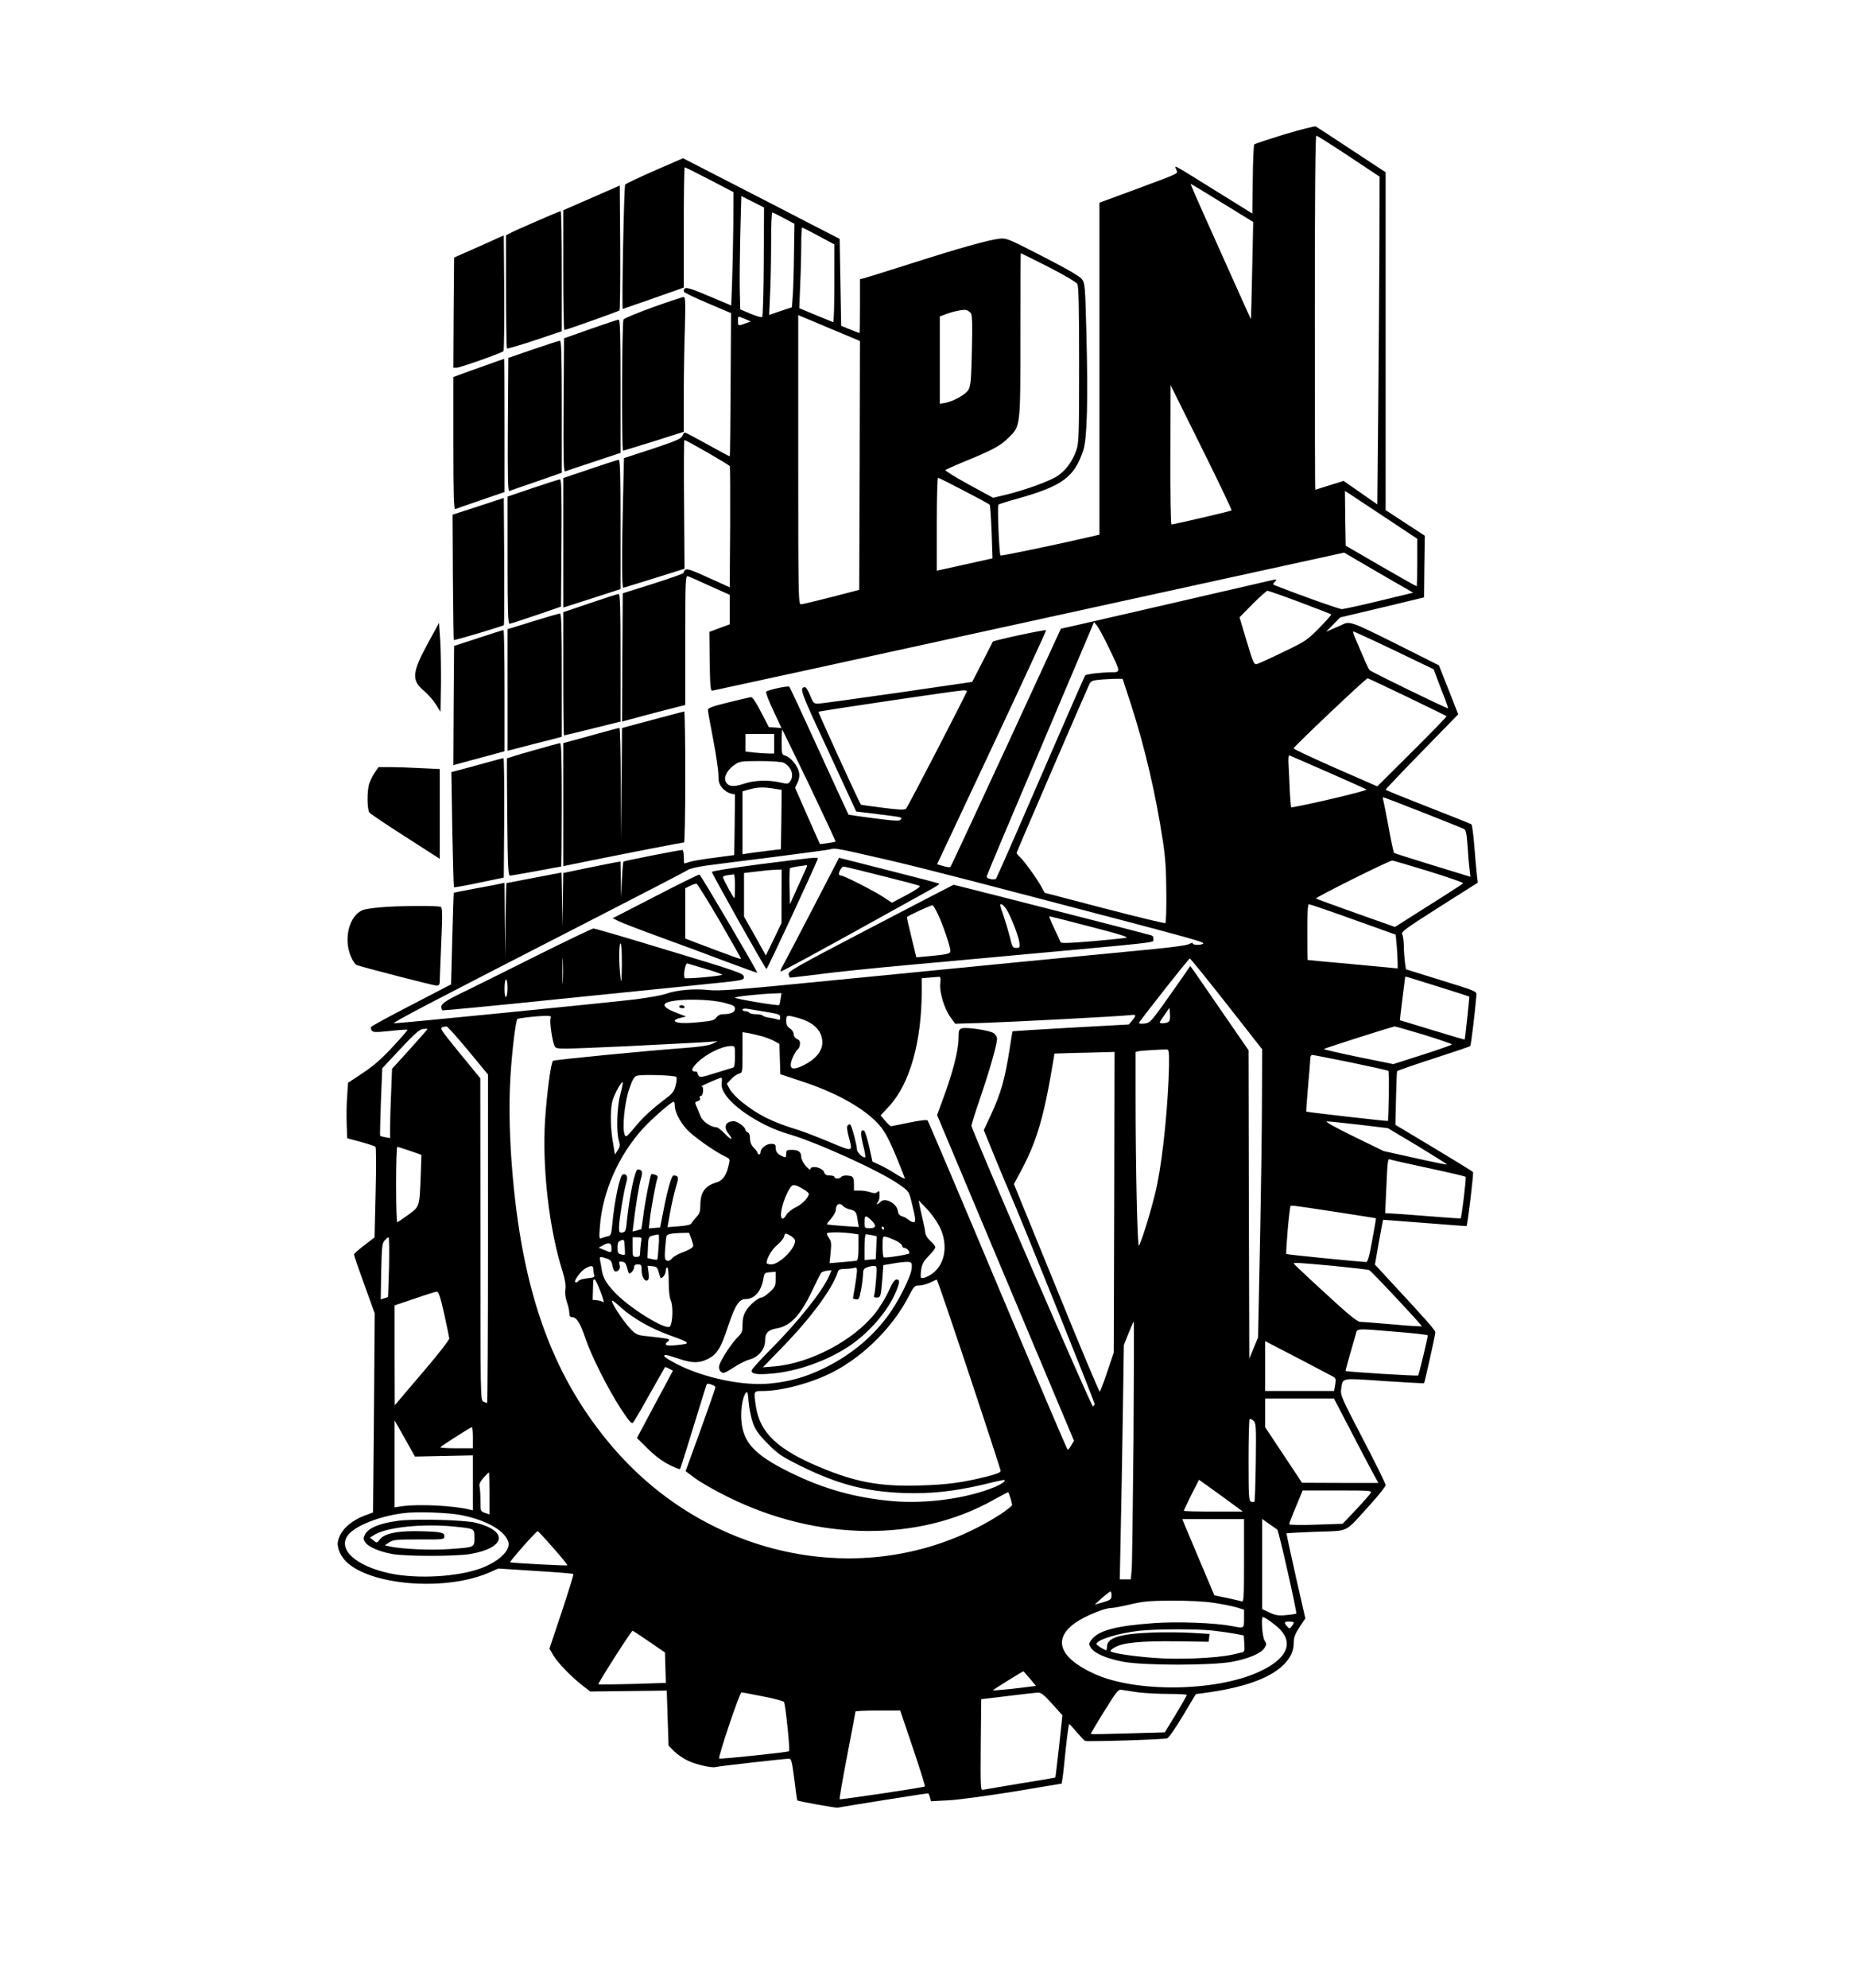 <?xml version="1.0" standalone="no"?>
<!DOCTYPE svg PUBLIC "-//W3C//DTD SVG 20010904//EN"
 "http://www.w3.org/TR/2001/REC-SVG-20010904/DTD/svg10.dtd">
<svg version="1.0" xmlns="http://www.w3.org/2000/svg"
 width="1231pt" height="1319pt" viewBox="0 0 1231 1319"
 preserveAspectRatio="xMidYMid meet">

<g transform="translate(0,1319) scale(0.1,-0.1)"
fill="#000000" stroke="none">
<path d="M8530 12299 c-107 -33 -198 -63 -202 -67 -4 -4 -9 -109 -10 -233 l-3
-226 -240 149 c-304 189 -277 174 -265 143 11 -30 37 -17 -282 -136 l-228 -84
0 -1101 0 -1102 -22 -5 c-221 -52 -630 -138 -635 -133 -9 8 -22 330 -14 337 3
4 63 23 133 42 294 83 372 142 431 320 25 78 32 326 20 789 -8 297 -9 318 -29
345 -14 19 -96 67 -260 151 -232 119 -241 123 -289 118 -71 -8 -265 -62 -590
-166 -154 -49 -292 -92 -307 -96 l-28 -6 0 -179 c0 -98 -1 -179 -3 -179 -2 0
-30 11 -63 24 l-59 24 -5 289 -5 288 -195 100 c-107 56 -341 176 -520 268
l-325 167 -188 -82 c-103 -45 -192 -87 -196 -93 -8 -9 -24 -825 -16 -825 3 0
308 107 378 132 l27 10 0 399 c0 219 3 399 6 399 4 0 78 -37 165 -82 l159 -83
-1 -215 c-1 -118 -5 -287 -8 -376 l-6 -161 -150 63 c-146 62 -165 65 -165 29
0 -5 71 -40 157 -76 l157 -67 -3 -473 c-1 -261 -4 -475 -5 -477 -2 -1 -68 34
-147 78 -79 44 -147 80 -152 80 -4 0 -11 -10 -16 -22 -7 -19 -42 -34 -198 -86
l-190 -62 -6 -263 c-9 -348 -9 -597 1 -597 4 0 97 29 207 63 l200 63 -3 427
c-2 235 -1 427 2 427 13 0 298 -164 302 -174 2 -6 3 -189 2 -407 l-3 -396
-144 65 c-144 65 -150 66 -164 29 -1 -4 -92 -36 -202 -71 l-200 -63 -3 -426
-2 -425 127 34 c71 19 165 44 211 55 l82 21 0 430 c0 407 1 429 18 424 10 -3
76 -32 147 -65 l130 -58 0 -98 0 -98 -68 -25 -67 -25 2 -196 c3 -167 5 -196
18 -194 8 1 956 207 2105 459 l2090 457 85 -50 c47 -28 150 -87 229 -133 l144
-83 -224 -54 c-123 -30 -235 -54 -249 -55 -19 0 -261 86 -443 157 -17 7 -17 9
-1 26 15 17 14 17 -43 4 -381 -88 -1165 -269 -1259 -290 l-120 -27 -363 -787
c-200 -432 -366 -789 -370 -793 -4 -5 -25 -2 -48 5 l-41 12 364 774 c200 426
362 777 360 779 -6 6 -351 -68 -354 -76 -2 -4 -33 -65 -70 -137 l-67 -130
-495 -72 c-272 -39 -509 -72 -527 -72 -29 -1 -33 3 -54 54 -12 30 -27 55 -33
55 -41 -1 -34 -22 152 -420 l187 -405 140 -17 c173 -22 166 -20 156 -36 -7
-11 -38 -10 -177 8 -93 12 -169 23 -170 24 -1 0 -88 190 -194 421 -105 231
-195 424 -199 428 -8 8 -140 -20 -154 -33 -5 -4 17 -60 47 -124 l55 -117 -42
3 -42 3 -52 100 c-31 61 -57 100 -66 99 -8 -1 -76 -16 -151 -35 -101 -25 -136
-37 -136 -49 0 -8 16 -96 35 -195 19 -99 35 -206 35 -237 0 -46 5 -62 25 -86
14 -17 39 -33 55 -37 l30 -7 -2 -201 -3 -201 -134 -18 c-74 -9 -148 -22 -164
-28 -17 -5 -32 -10 -33 -10 -2 0 -4 20 -4 45 0 25 -4 45 -9 45 -19 0 -386 -72
-391 -77 -3 -2 -8 -57 -11 -121 l-5 -117 -2 119 -2 119 -38 -6 c-20 -4 -106
-21 -189 -38 l-153 -32 -3 -181 -2 -181 -3 183 c-1 100 -3 182 -4 182 -2 0
-84 -16 -183 -35 -99 -19 -181 -35 -182 -35 -2 0 -4 -111 -6 -247 l-2 -248 -3
249 -2 248 -23 -5 c-12 -3 -87 -18 -167 -32 -80 -15 -146 -28 -147 -29 -1 -1
-6 -138 -10 -305 l-8 -303 -264 -137 c-146 -75 -266 -141 -268 -146 -1 -6 1
-16 6 -24 7 -11 27 -12 121 -2 62 7 114 10 116 8 2 -2 -42 -53 -98 -113 -73
-79 -128 -127 -199 -174 l-98 -65 -6 -90 c-4 -49 -5 -132 -3 -184 l3 -94 90
-24 c50 -14 94 -28 98 -33 5 -4 5 -141 1 -304 l-7 -297 -68 -52 c-38 -29 -68
-56 -69 -61 0 -5 31 -95 69 -200 l69 -191 -5 -661 -6 -660 -46 -17 c-104 -37
-176 -105 -188 -180 -6 -42 23 -103 68 -141 180 -152 665 -182 941 -59 l57 25
247 -16 c136 -8 249 -18 251 -20 3 -3 -32 -115 -77 -251 l-82 -245 26 -44 c28
-49 124 -147 197 -203 l48 -37 254 3 254 3 6 -183 6 -182 37 -38 c20 -20 63
-49 95 -64 58 -26 159 -48 182 -40 13 5 458 55 486 55 15 0 20 -19 35 -137 9
-75 18 -138 19 -139 7 -7 259 -52 270 -49 11 4 583 95 598 95 4 0 10 -12 13
-26 l7 -26 117 6 c64 3 260 30 434 58 l317 53 5 30 c3 16 13 105 22 198 10 92
20 167 23 167 3 0 26 -25 51 -55 25 -29 50 -55 55 -57 15 -6 521 9 544 17 11
3 55 67 105 150 l86 144 48 6 c265 35 439 96 532 186 49 48 70 93 70 151 0 33
9 56 38 101 l39 58 -64 281 c-35 155 -62 282 -61 284 2 1 90 6 197 10 225 8
183 -13 355 176 58 64 106 124 106 134 0 9 -68 147 -151 306 -143 275 -150
290 -144 332 12 76 -7 72 285 52 144 -9 263 -16 265 -14 5 6 75 320 75 336 0
16 -47 69 -303 345 l-98 106 26 148 c15 81 27 148 28 149 1 0 126 -9 277 -21
151 -12 276 -21 277 -21 7 5 49 353 43 359 -4 5 -122 77 -261 161 l-254 152 4
175 c2 96 5 177 8 181 2 4 111 42 241 84 130 42 240 79 244 83 5 5 33 234 41
340 2 23 -9 27 -233 96 l-235 73 -7 48 c-3 27 -7 75 -7 107 -1 32 -5 67 -11
77 -9 16 20 37 246 181 l256 162 -6 51 c-3 28 -11 114 -17 191 -6 77 -15 143
-20 146 -5 3 -135 55 -289 115 -154 60 -280 111 -280 114 0 3 108 117 241 253
l241 247 -64 163 -64 162 -261 131 c-320 160 -331 164 -381 139 -20 -9 -53
-24 -72 -32 l-35 -15 47 48 46 47 279 66 278 67 2 204 3 205 -130 85 -130 85
0 1121 0 1121 -227 149 c-124 82 -231 152 -237 155 -6 3 -99 -20 -206 -52z
m425 -145 l205 -136 -1 -452 c-1 -248 -5 -737 -8 -1087 l-6 -636 -112 78 -112
78 -93 -29 c-51 -16 -94 -30 -95 -30 -2 0 -3 529 -3 1175 0 757 3 1175 10
1175 5 0 102 -61 215 -136z m-839 -311 l205 -126 -7 -321 c-4 -177 -7 -322 -8
-323 -1 -1 -45 96 -98 215 -53 119 -144 322 -202 450 -57 127 -103 232 -100
232 2 0 97 -57 210 -127z m-3045 -389 c-1 -197 -6 -363 -10 -367 -5 -5 -39 5
-77 21 l-69 29 -3 114 c-2 63 0 232 3 376 l7 262 76 -38 75 -38 -2 -359z m134
288 l70 -37 -3 -195 c-1 -107 -5 -232 -8 -277 l-6 -82 -76 -25 -75 -26 6 137
c4 75 7 228 7 340 0 111 3 203 8 203 4 0 39 -17 77 -38z m231 -118 l104 -56 0
-260 c0 -143 -4 -258 -8 -256 -5 2 -57 23 -117 48 l-108 45 6 155 c4 85 7 206
7 268 0 61 3 112 6 112 3 0 53 -25 110 -56z m1525 -205 c103 -53 185 -101 192
-113 9 -16 12 -153 12 -536 0 -470 -2 -520 -18 -566 -26 -75 -69 -134 -125
-172 -52 -35 -224 -97 -352 -127 l-76 -18 -162 88 c-89 49 -159 92 -155 96 5
4 62 30 128 57 186 76 236 103 291 157 81 80 79 67 79 688 0 295 1 537 3 537
1 0 84 -41 183 -91z m-514 -308 c8 -12 10 -77 6 -246 -4 -187 -8 -236 -22
-260 -17 -32 -101 -79 -158 -89 l-33 -5 0 289 0 290 28 11 c57 22 128 37 147
32 11 -3 25 -13 32 -22z m-834 -143 l97 -41 -2 -825 -3 -826 -185 -48 c-102
-26 -193 -48 -202 -48 -17 0 -18 52 -18 960 l0 959 108 -45 c59 -25 151 -64
205 -86z m-667 106 l39 -17 -35 -13 c-49 -18 -50 -17 -50 16 0 35 -3 34 46 14z
m3231 -1271 c-6 -5 -382 -93 -399 -93 -5 0 -8 208 -7 463 l1 462 205 -413
c113 -227 203 -415 200 -419z m-1777 131 c91 -47 168 -89 171 -93 4 -3 9 -85
13 -181 l6 -175 -185 -41 -185 -41 0 309 c0 169 4 308 8 308 4 0 82 -39 172
-86z m2799 -179 l211 -140 0 -157 c0 -87 -2 -158 -4 -158 -3 0 -110 60 -238
134 l-233 135 -3 181 -2 182 29 -18 c16 -11 124 -82 240 -159z m-568 -561
c112 -42 206 -79 208 -81 3 -2 -33 -42 -80 -90 -80 -81 -91 -89 -238 -159 -84
-41 -163 -77 -175 -80 -20 -5 -25 6 -69 153 l-47 157 87 88 c48 48 93 88 99
88 6 0 103 -34 215 -76z m-1270 -299 c83 -173 82 -165 12 -166 -65 -1 -160
-12 -168 -21 -3 -3 -136 -306 -295 -673 -159 -368 -293 -672 -297 -676 -4 -4
-21 -5 -36 -2 -21 4 -27 10 -24 22 2 10 163 392 358 850 l353 833 20 -24 c10
-12 45 -77 77 -143z m1767 41 c75 -35 194 -92 264 -126 l127 -61 27 -72 c15
-40 37 -98 50 -129 12 -32 20 -58 18 -58 -13 0 -510 242 -520 253 -9 10 -29
55 -101 225 -7 17 -11 32 -7 32 3 0 67 -29 142 -64z m-1620 -416 c93 -286 166
-601 213 -910 17 -109 22 -194 23 -342 1 -108 -2 -199 -6 -203 -3 -4 -185 40
-404 97 l-398 104 -24 44 c-30 54 -113 169 -141 194 -12 11 -21 22 -21 27 0 6
452 1053 483 1119 11 22 20 26 82 31 39 3 86 5 105 5 l34 -1 54 -165z m1835
46 c142 -69 260 -126 262 -128 3 -2 -100 -108 -228 -235 l-232 -231 -277 121
c-152 67 -278 126 -279 131 -2 9 479 464 491 465 3 1 121 -55 263 -123z
m-2923 38 c0 -11 -392 -768 -404 -780 -8 -9 -46 -8 -154 6 -79 10 -144 19
-146 21 -10 11 -285 613 -282 616 5 5 921 141 959 142 15 1 27 -2 27 -5z
m-1045 -627 c97 -203 175 -370 173 -372 -2 -1 -26 -6 -54 -10 l-50 -6 -83 187
-82 187 17 35 c10 22 14 46 9 68 -7 41 -58 102 -91 110 -23 6 -24 10 -24 92 0
47 2 83 4 81 2 -2 83 -170 181 -372z m-235 278 l0 -65 -34 0 c-18 0 -61 3 -95
6 l-61 7 0 58 0 59 95 0 95 0 0 -65z m3680 -190 c135 -59 248 -110 253 -114 4
-4 -106 -33 -244 -65 -138 -32 -253 -55 -256 -53 -2 3 -6 49 -9 104 -2 54 -6
131 -8 171 -3 54 -1 72 7 69 7 -3 122 -53 257 -112z m-3617 64 c52 -27 72 -85
43 -124 -12 -17 -18 -18 -66 -7 -78 18 -172 15 -242 -9 -70 -23 -104 -19 -120
16 -14 30 13 80 62 112 30 21 44 23 167 23 79 0 143 -5 156 -11z m-50 -174
l37 -6 -2 -197 -3 -197 -100 -12 c-55 -7 -112 -14 -127 -17 l-28 -5 0 209 0
209 38 11 c66 18 97 19 185 5z m4294 -156 c142 -56 265 -105 274 -110 12 -6
18 -32 23 -111 4 -57 9 -126 13 -154 l6 -52 -251 77 c-138 42 -254 79 -256 82
-3 3 -20 79 -36 170 -17 90 -33 172 -36 182 -3 9 -3 17 0 17 3 0 121 -45 263
-101z m-3776 -264 c335 -75 492 -114 1244 -311 1029 -269 1088 -286 1073 -296
-18 -11 -68 -10 -68 2 0 5 -12 3 -27 -5 -17 -9 -135 -24 -308 -40 -382 -36
-1141 -110 -2045 -199 -666 -66 -765 -73 -839 -65 -93 10 -208 0 -281 -26 -24
-9 -114 -25 -200 -36 -152 -19 -1560 -159 -1603 -159 -22 0 195 114 1331 696
325 167 604 311 618 321 15 10 69 22 128 30 55 7 261 34 456 58 195 25 360 47
365 50 21 8 45 4 156 -20z m3815 -126 c128 -40 231 -75 229 -80 -3 -4 -106
-71 -229 -148 l-224 -142 -259 92 c-142 50 -261 94 -265 97 -6 7 486 252 506
252 5 0 114 -32 242 -71z m-501 -320 l282 -101 7 -75 c3 -42 6 -92 6 -112 l0
-37 -297 28 c-164 15 -299 27 -300 28 -2 0 -3 83 -3 185 0 128 3 185 11 185 6
0 138 -45 294 -101z m-841 -560 l236 -301 -1 -322 c0 -176 -6 -607 -13 -956
l-13 -635 -29 -70 -29 -70 -3 1023 -2 1023 -167 242 c-92 133 -179 259 -193
280 l-27 37 -53 -77 c-30 -43 -90 -128 -134 -190 -76 -104 -83 -111 -119 -115
-20 -2 -36 0 -35 4 7 17 331 428 338 428 4 0 114 -136 244 -301z m-1901 137
c-7 -58 26 -168 68 -226 l31 -43 202 6 c202 7 889 43 959 51 43 5 44 1 14 -36
l-22 -26 -384 -21 c-212 -12 -386 -23 -388 -24 -1 -2 -9 -48 -17 -103 -33
-214 -60 -310 -131 -461 l-43 -92 74 -181 c41 -100 83 -200 93 -223 64 -143
571 -1402 569 -1414 -2 -8 -7 -14 -12 -14 -11 -1 -806 1837 -806 1861 0 8 27
94 60 190 63 185 110 350 110 387 0 13 -10 29 -23 38 -28 18 -174 40 -208 32
-22 -6 -24 -11 -25 -74 -1 -76 -39 -224 -103 -396 l-39 -106 454 -1080 455
-1081 -18 -30 c-9 -17 -20 -30 -24 -30 -3 0 -212 489 -464 1088 -251 598 -461
1091 -466 1097 -6 6 -49 1 -122 -14 -61 -12 -116 -24 -120 -24 -5 -1 -22 15
-39 35 l-31 37 57 61 c137 149 216 427 216 767 l0 82 48 4 c26 2 54 4 63 5 14
2 16 -6 12 -42z m3317 -26 c107 -33 195 -62 196 -63 1 -3 -28 -281 -31 -285
-1 -1 -98 27 -215 63 -117 36 -214 65 -215 65 -1 0 30 256 35 288 0 2 8 1 18
-2 9 -3 105 -33 212 -66z m-4377 -77 c-3 -21 -7 -40 -9 -42 -6 -7 -294 41
-294 49 0 7 166 25 262 28 l47 2 -6 -37z m-370 -28 c58 -15 67 -21 67 -40 0
-23 -29 -35 -86 -35 -12 0 -30 -10 -38 -22 -13 -18 -30 -23 -118 -31 -99 -10
-158 -6 -158 11 0 5 17 13 38 18 l37 9 -62 24 c-66 25 -92 46 -77 61 33 33
278 36 397 5z m247 -55 c116 -19 120 -20 120 -42 0 -15 -4 -18 -17 -13 -10 4
-35 9 -56 12 -21 3 -40 10 -43 14 -3 5 -23 9 -44 9 -21 0 -42 5 -45 10 -3 6
-15 10 -26 10 -10 0 -19 5 -19 10 0 7 13 9 33 6 17 -3 61 -10 97 -16z m2698
-71 c-15 -10 -58 -12 -58 -3 0 3 15 26 33 51 l32 46 3 -43 c2 -28 -1 -46 -10
-51z m-4102 24 c-9 -22 13 -168 29 -189 12 -17 38 -16 481 4 258 13 498 25
534 28 l65 5 -35 -17 c-24 -12 -88 -21 -210 -30 -245 -18 -837 -76 -848 -83
-14 -9 -41 -214 -53 -393 -20 -317 27 -726 117 -1007 16 -51 21 -88 18 -115
-4 -25 0 -58 10 -86 9 -25 16 -57 16 -72 0 -20 5 -28 18 -28 30 0 55 -40 87
-135 38 -116 151 -341 238 -474 57 -86 71 -102 81 -90 7 8 57 93 110 189 54
96 100 176 101 178 2 2 14 -2 28 -10 l25 -13 -64 -120 c-36 -66 -90 -167 -120
-224 l-55 -103 74 -73 c48 -47 97 -83 141 -105 36 -18 68 -31 71 -28 3 2 43
130 90 283 47 153 86 279 88 281 7 8 57 -10 57 -21 0 -7 -45 -135 -99 -285
l-99 -272 66 -49 c37 -27 135 -83 217 -123 593 -293 1259 -300 1759 -20 54 30
99 54 101 52 5 -7 25 -72 25 -84 0 -6 -35 -34 -77 -62 -812 -520 -1908 -331
-2573 443 -390 455 -592 997 -664 1780 -23 249 -29 483 -17 680 10 168 35 372
46 383 6 6 115 19 179 21 41 1 47 -1 42 -16z m1641 3 c105 -28 163 -86 163
-163 0 -59 -46 -113 -127 -153 -59 -28 -83 -26 -83 5 0 26 32 94 49 104 5 3
11 17 12 31 3 18 -2 28 -18 35 -14 6 -23 19 -23 32 0 13 -11 30 -25 39 -19 12
-25 25 -25 50 0 39 3 40 77 20z m-2189 -216 l132 -160 0 -1090 c0 -600 -3
-1090 -6 -1090 -3 0 -14 5 -25 10 -19 10 -19 33 -19 1078 l-1 1067 -90 110
c-51 61 -111 136 -135 167 -45 58 -45 62 1 67 6 0 70 -71 143 -159z m6345 104
c103 -32 187 -60 187 -64 0 -4 -88 -35 -195 -69 l-194 -62 -231 47 c-126 26
-230 50 -230 53 0 4 420 138 470 150 3 1 89 -24 193 -55z m-6730 -94 l-120
-132 -6 -156 c-4 -87 -7 -190 -7 -231 l0 -73 -32 6 c-17 3 -33 7 -34 9 -2 1 1
103 5 225 l9 223 53 57 c154 166 191 201 217 204 15 2 29 2 31 1 2 -1 -51 -61
-116 -133z m2335 84 c29 -8 67 -23 85 -33 l32 -18 3 -100 3 -101 139 -46 c232
-76 411 -176 512 -284 50 -55 84 -123 176 -360 2 -7 -22 4 -55 25 -32 21 -82
49 -110 62 l-50 23 -22 99 c-12 54 -27 101 -33 105 -24 15 -27 -16 -8 -91 11
-43 18 -80 15 -83 -11 -11 -55 30 -55 51 0 26 -34 155 -44 164 -3 4 -11 2 -17
-4 -7 -7 -6 -29 5 -71 29 -109 35 -107 -126 -40 -79 33 -172 69 -208 80 -175
53 -269 101 -377 188 -32 26 -67 63 -78 83 l-19 36 29 31 c16 17 40 33 52 36
23 6 23 9 23 141 l0 134 38 -6 c20 -4 61 -13 90 -21z m-178 -134 c0 -48 -4
-72 -12 -74 -7 -2 -60 -18 -117 -36 -85 -27 -105 -31 -112 -19 -5 8 -9 17 -9
22 0 4 -6 7 -14 7 -31 0 -25 21 16 61 59 57 160 107 221 108 27 1 27 1 27 -69z
m2882 -60 c-6 -261 -39 -594 -79 -790 -22 -112 -97 -364 -121 -406 -10 -18
-22 511 -22 982 l0 304 23 5 c20 4 152 12 186 11 12 -1 14 -20 13 -106z m-364
-907 l-3 -998 -43 -127 c-23 -70 -46 -129 -50 -132 -4 -2 -134 307 -288 687
l-282 690 49 91 c105 198 152 359 215 743 l5 32 127 4 c70 1 160 4 200 5 l72
2 -2 -997z m1572 927 c134 -28 246 -53 249 -56 6 -5 2 -327 -4 -332 -3 -3
-537 58 -542 62 -1 1 4 76 12 167 8 90 15 174 15 187 0 12 6 22 13 22 7 0 122
-23 257 -50z m-4480 -96 c5 -5 3 -30 -4 -56 -9 -38 -21 -54 -61 -84 -96 -73
-154 -125 -211 -195 -55 -65 -59 -68 -67 -47 -17 43 0 212 30 300 23 67 33 84
53 90 33 10 249 3 260 -8z m302 -39 c-3 -23 3 -45 18 -69 60 -98 252 -221 422
-270 188 -54 606 -244 733 -332 69 -48 70 -50 86 -114 29 -118 32 -140 15
-140 -9 0 -25 8 -36 18 -11 9 -30 19 -43 22 -14 4 -23 15 -25 32 -6 52 -84 95
-115 64 -8 -9 -19 -16 -23 -16 -5 0 -3 5 4 12 7 7 12 27 12 46 0 29 -2 33 -15
22 -11 -9 -22 -9 -46 -1 -18 6 -49 11 -70 11 l-39 0 0 44 c0 31 -5 46 -16 50
-24 9 -62 7 -69 -4 -3 -5 -15 -10 -26 -10 -10 0 -19 5 -19 10 0 6 -14 10 -31
10 -22 0 -32 6 -36 19 -9 34 -93 53 -93 20 0 -5 -13 6 -30 24 -16 19 -30 46
-30 59 0 34 -18 48 -62 48 -34 0 -38 -3 -38 -25 0 -28 -3 -29 -33 -14 -28 15
-37 28 -37 57 0 18 -6 22 -30 22 -32 0 -70 -30 -70 -55 0 -8 -4 -15 -10 -15
-5 0 -10 4 -10 10 0 5 -11 20 -25 34 -17 17 -25 36 -25 61 0 22 -6 38 -15 41
-8 4 -15 10 -15 15 0 19 -52 59 -78 59 -55 0 -71 -38 -34 -84 35 -45 17 -43
-27 3 -21 22 -46 41 -55 41 -35 0 -91 38 -104 72 -7 18 -19 47 -27 65 -13 29
-12 31 7 36 14 4 19 11 15 21 -4 9 -1 15 6 13 7 -1 13 12 15 31 2 21 -1 32
-10 33 -11 0 117 57 132 58 4 1 4 -15 2 -34z m-673 -75 c-23 -84 -28 -251 -10
-309 9 -29 8 -40 -8 -64 l-18 -28 -13 78 c-16 90 -19 197 -7 264 7 42 62 147
72 137 2 -2 -5 -37 -16 -78z m361 -77 c1 -42 34 -106 80 -157 42 -46 184 -146
251 -178 37 -18 37 -18 27 -60 -14 -65 -39 -101 -78 -113 -79 -23 -110 -66
-110 -153 0 -38 -5 -55 -24 -75 -14 -15 -29 -34 -34 -43 -6 -11 -30 -17 -84
-21 l-76 -6 13 74 c16 91 30 149 48 211 15 47 10 58 -22 58 -12 0 -41 -102
-65 -228 l-23 -117 -37 -3 -38 -3 7 63 c8 71 40 244 50 270 4 11 0 18 -15 23
-12 4 -23 5 -26 3 -7 -8 -43 -191 -53 -277 -6 -46 -12 -85 -13 -87 -2 -1 -15
-5 -30 -9 l-28 -7 6 48 c13 116 37 259 49 302 14 47 9 61 -21 62 -18 0 -55
-176 -72 -345 -6 -62 -9 -70 -29 -73 -21 -3 -23 1 -23 36 0 44 33 247 50 301
10 35 -1 55 -25 48 -20 -7 -56 -179 -70 -334 -6 -62 -10 -72 -28 -76 -12 -2
-31 -8 -41 -12 -18 -8 -19 -4 -13 76 17 230 124 474 289 654 53 58 186 175
201 175 4 0 7 -12 7 -27z m4545 -126 l190 -23 198 -118 c108 -66 196 -121 194
-123 -3 -2 -98 17 -212 43 l-208 46 -201 98 c-123 60 -191 98 -176 99 14 0
111 -10 215 -22z m-6304 -173 l77 -27 -4 -121 c-9 -230 -6 -219 -82 -276 -37
-27 -70 -49 -74 -50 -5 0 -8 113 -8 250 0 138 3 250 8 250 4 0 41 -12 83 -26z
m6759 -114 c135 -29 248 -55 251 -59 6 -5 -26 -270 -33 -276 -2 -1 -104 6
-228 16 -124 10 -236 18 -249 18 l-24 1 8 172 c7 170 10 192 23 185 4 -3 117
-28 252 -57z m-4144 -142 c19 -11 34 -24 34 -30 0 -23 -43 -68 -86 -89 -26
-12 -54 -35 -63 -50 -9 -16 -20 -27 -26 -25 -26 9 5 133 51 204 17 26 33 24
90 -10z m906 -255 c51 -109 35 -228 -38 -293 -32 -28 -79 -48 -89 -38 -3 3 -2
26 1 52 6 38 16 57 50 92 24 24 44 50 44 58 0 8 -14 26 -32 41 -18 16 -32 37
-34 53 -1 15 -9 54 -17 87 -8 33 -17 76 -21 95 l-6 35 57 -60 c31 -33 69 -87
85 -122z m-643 143 c6 -7 24 -16 39 -20 42 -9 49 -17 56 -70 l8 -48 -104 7
c-57 4 -105 9 -107 11 -2 2 10 19 28 39 17 20 31 46 31 59 0 37 27 49 49 22z
m3266 -37 c148 -23 271 -42 271 -43 1 0 -10 -66 -25 -146 -20 -111 -30 -145
-41 -144 -87 5 -522 49 -529 53 -6 4 19 299 28 319 2 5 35 1 296 -39z m-3082
-54 c38 -36 35 -55 -8 -55 -34 0 -35 1 -35 40 0 47 6 49 43 15z m87 -55 c0 -5
-2 -10 -4 -10 -3 0 -8 5 -11 10 -3 6 -1 10 4 10 6 0 11 -4 11 -10z m-202 -36
l32 -5 0 -85 c0 -59 -4 -86 -12 -89 -7 -2 -51 -6 -97 -10 l-83 -7 7 71 c6 56
4 74 -9 93 -9 12 -16 27 -16 33 0 11 108 10 178 -1z m-1076 -39 c15 -45 15
-46 -6 -60 -12 -8 -41 -21 -64 -29 -24 -9 -51 -25 -60 -36 -11 -14 -23 -19
-34 -15 -14 6 -16 17 -12 78 3 40 7 77 9 84 4 14 32 20 100 22 l50 1 17 -45z
m685 -2 c17 -43 -98 -163 -156 -163 -17 0 -31 4 -31 10 0 30 36 92 71 119 21
18 42 43 45 56 6 24 7 24 36 9 16 -8 32 -22 35 -31z m-904 -45 c-3 -46 -7 -85
-9 -86 -1 -2 -17 -1 -34 3 l-31 7 3 71 c3 77 1 74 70 86 4 0 5 -36 1 -81z
m1416 76 l32 -7 -3 -76 -3 -76 -37 -3 -38 -3 0 85 c0 47 4 86 9 86 5 0 23 -3
40 -6z m159 -36 c23 -12 42 -27 42 -35 0 -7 6 -13 14 -13 17 0 41 -28 32 -37
-8 -9 -159 -32 -168 -26 -5 2 -8 35 -8 73 0 65 1 68 23 63 12 -2 41 -14 65
-25z m-3365 -175 c-3 -109 -6 -199 -7 -199 0 -1 -12 -5 -25 -9 l-23 -7 3 185
c4 165 6 187 23 206 11 12 22 21 26 21 4 0 5 -89 3 -197z m1673 160 c-3 -21
-6 -50 -6 -65 0 -23 -4 -28 -25 -28 -24 0 -25 2 -25 65 l0 65 31 0 c31 0 31
-1 25 -37z m-108 -79 c-2 -2 -14 -1 -26 3 -18 4 -22 13 -22 44 0 32 4 41 23
48 21 8 22 6 25 -41 2 -28 2 -52 0 -54z m-88 46 c0 -35 1 -35 -48 -14 l-37 15
25 14 c42 24 60 19 60 -15z m-32 -71 c25 -8 33 -18 38 -45 7 -40 19 -50 39
-34 10 8 13 21 9 37 -6 22 -4 24 17 21 17 -2 25 -12 32 -38 5 -19 11 -37 13
-39 8 -8 34 22 34 40 0 14 7 19 25 19 22 0 25 -4 25 -38 0 -44 21 -79 40 -67
8 5 10 21 6 52 l-6 44 32 -3 c27 -3 33 -8 41 -38 5 -19 11 -37 13 -39 9 -9 34
24 34 45 0 13 5 24 10 24 6 0 10 -38 10 -94 0 -60 5 -106 15 -129 15 -37 12
-140 -6 -168 -20 -33 -272 122 -370 228 -55 59 -75 94 -84 148 -3 22 -8 50
-11 63 -5 25 0 26 44 11z m2026 -60 c-1 -52 -90 -230 -163 -326 -111 -148
-257 -265 -433 -348 -115 -54 -214 -82 -341 -95 -182 -19 -446 37 -628 131
-43 23 -79 45 -79 50 0 13 13 11 94 -16 91 -31 136 -31 193 -4 63 31 89 71
138 221 46 137 72 178 116 178 58 0 104 52 117 133 7 40 9 42 45 45 l37 3 0
-49 c0 -45 -4 -53 -40 -86 -22 -20 -46 -36 -53 -36 -23 0 -81 -49 -104 -88
-16 -26 -23 -53 -23 -91 0 -47 -4 -57 -33 -85 -35 -33 -109 -145 -121 -184 -8
-25 7 -52 29 -52 7 0 39 18 71 39 33 22 78 44 101 50 60 16 103 69 103 126 0
50 20 71 80 81 88 16 153 85 228 240 29 60 56 116 61 124 4 8 22 16 40 18 l32
3 -15 -35 c-41 -99 -205 -305 -393 -494 -68 -68 -123 -129 -123 -137 0 -22 36
-28 129 -20 172 14 369 83 518 182 132 87 259 234 311 360 27 63 28 83 5 83
-13 0 -29 -23 -52 -76 -19 -42 -59 -108 -89 -146 -142 -182 -433 -335 -672
-355 l-75 -6 135 139 c188 194 328 384 364 497 4 12 16 17 43 17 21 0 48 3 61
6 19 6 22 3 22 -22 -1 -16 -7 -63 -14 -104 -8 -41 -13 -76 -12 -77 0 0 10 -3
21 -5 17 -3 21 6 32 62 7 36 12 82 13 103 0 31 5 39 26 47 14 6 35 10 46 10
20 0 21 -3 15 -89 -4 -48 -9 -96 -13 -105 -4 -12 0 -16 15 -16 28 0 30 7 39
120 l7 95 65 11 c36 7 79 11 95 11 28 -2 30 -5 29 -38z m2801 11 c121 -12 227
-24 236 -28 16 -7 348 -362 349 -372 0 -3 -87 2 -192 12 -106 9 -204 17 -218
17 -19 1 -82 52 -233 192 -114 104 -207 192 -207 195 0 7 39 5 265 -16z
m-4915 -24 c0 -13 3 -31 6 -39 4 -11 -7 -15 -47 -19 -28 -3 -55 -11 -59 -18
-4 -7 -13 -11 -19 -9 -16 6 34 75 67 93 39 22 52 19 52 -8z m47 -146 c17 -44
26 -76 19 -71 -6 5 -24 11 -41 13 l-30 3 2 65 c2 75 1 70 11 70 5 0 22 -36 39
-80z m2447 -547 c115 -345 209 -634 210 -642 1 -11 -24 -21 -89 -38 -165 -41
-268 -55 -451 -60 -263 -8 -427 23 -664 123 -275 115 -392 226 -420 395 -17
111 -18 109 44 109 129 0 329 54 471 128 206 108 398 302 501 505 32 62 37 67
67 67 17 0 50 9 72 19 22 11 42 20 45 20 3 1 99 -281 214 -626z m-3485 400
c18 -82 33 -155 34 -164 1 -9 -70 -101 -158 -204 -88 -103 -170 -199 -182
-214 l-22 -26 -1 332 0 331 133 45 c72 25 139 46 147 46 12 1 23 -33 49 -146z
m1176 39 c79 -70 196 -137 318 -181 147 -53 149 -57 44 -67 -69 -7 -83 1 -50
27 17 15 12 16 -162 35 -42 5 -56 12 -87 44 -56 60 -140 190 -122 190 3 0 30
-21 59 -48z m3401 -884 c-4 -436 -9 -821 -12 -855 l-6 -63 -36 0 -37 0 6 302
c4 167 10 517 14 778 l7 475 31 78 c17 42 32 77 35 77 2 0 1 -357 -2 -792z
m1742 725 c116 -9 212 -20 212 -24 0 -16 -59 -261 -64 -266 -5 -5 -477 24
-482 30 -1 1 12 47 27 102 16 55 34 117 40 138 12 44 -10 43 267 20z m-414
-299 c15 -9 17 -18 11 -53 l-7 -41 -229 0 -229 0 0 165 0 166 218 -113 c119
-62 225 -118 236 -124z m-3854 -309 c18 -47 40 -77 99 -136 67 -68 92 -84 216
-146 247 -122 431 -170 685 -180 175 -6 327 10 515 53 60 15 121 29 134 31 46
11 16 -19 -44 -44 -184 -76 -453 -113 -677 -94 -249 22 -460 81 -683 191 -237
117 -312 198 -323 349 -5 71 9 154 31 180 10 11 13 -2 18 -65 4 -43 17 -106
29 -139z m3965 -42 c59 -115 126 -241 147 -280 l40 -73 -254 0 -253 1 -122
184 -123 185 0 95 0 95 229 0 228 0 108 -207z m-627 -214 c-2 -142 -6 -260 -9
-263 -3 -4 -14 -4 -23 0 -14 5 -16 35 -16 273 0 147 3 271 7 274 3 4 15 -1 25
-10 18 -16 19 -33 16 -274z m-5390 40 l192 4 0 -183 0 -182 -22 5 c-107 27
-343 38 -451 22 l-47 -7 0 288 0 289 68 -120 67 -120 193 4z m192 121 l0 -70
-112 0 c-61 0 -108 3 -104 7 13 13 201 133 209 133 4 0 7 -31 7 -70z m110
-369 l0 -140 -30 10 c-30 11 -30 12 -30 82 0 40 -3 82 -6 93 -4 15 4 32 26 58
18 20 34 36 36 36 2 0 4 -63 4 -139z m4889 -38 l113 -83 -196 0 c-108 0 -196
2 -196 5 0 3 23 50 50 106 l51 100 32 -23 c18 -12 83 -60 146 -105z m962 40
c-6 -10 -50 -60 -98 -111 l-88 -93 -177 -6 c-107 -4 -178 -2 -178 3 0 5 13 41
29 79 16 39 36 87 45 108 l15 37 231 0 c217 0 230 -1 221 -17z m-6036 -147
c167 -34 286 -102 310 -177 17 -54 -60 -129 -178 -174 -154 -58 -421 -74 -605
-36 -233 49 -357 164 -278 259 52 60 202 120 361 141 88 12 298 5 390 -13z
m5195 -302 c0 -245 -2 -275 -15 -270 -9 3 -53 13 -99 23 l-83 17 -93 220 c-51
122 -99 236 -107 254 l-13 32 205 0 205 0 0 -276z m221 206 c9 -7 132 -550
126 -557 -3 -2 -33 -7 -67 -10 -51 -5 -70 -2 -111 17 l-49 23 0 299 0 299 47
-33 c26 -18 50 -35 54 -38z m-4808 -121 c54 -61 96 -113 94 -116 -4 -4 -358
15 -380 20 -8 2 173 207 183 207 3 0 50 -50 103 -111z m3707 -316 c0 -25 -6
-30 -56 -45 l-56 -16 48 44 c27 23 52 43 57 44 4 0 7 -12 7 -27z m675 -48 c55
-8 124 -22 153 -30 l52 -16 0 -59 c0 -67 2 -66 -79 -50 -115 22 -359 31 -517
20 -255 -18 -372 -49 -418 -112 -18 -26 -18 -28 -2 -53 25 -37 104 -71 216
-92 137 -25 583 -25 720 0 111 21 191 55 215 91 16 24 16 28 1 51 -15 23 -24
155 -11 155 13 0 83 -50 112 -80 95 -97 44 -201 -139 -284 -290 -132 -819
-138 -1094 -12 -233 107 -277 232 -121 340 62 43 189 95 232 96 17 0 75 11
130 24 84 20 128 24 275 25 110 0 212 -5 275 -14z m535 -132 c0 -5 -7 -16 -14
-25 -12 -17 -14 -17 -30 0 -23 26 -20 32 14 32 17 0 30 -3 30 -7z m-535 -53
c50 -6 115 -15 147 -21 l56 -11 4 -55 c3 -47 1 -54 -17 -58 -11 -3 -40 -9 -65
-15 -109 -23 -357 -34 -517 -21 -146 11 -276 31 -290 44 -3 3 9 15 27 25 52
32 174 44 410 41 l215 -3 3 26 3 26 -118 7 c-65 4 -185 5 -268 2 -213 -9 -295
-35 -295 -94 0 -12 -3 -23 -6 -23 -11 0 -64 34 -64 41 0 28 145 72 285 88 113
12 383 13 490 1z m-3745 -73 l105 -72 3 -101 3 -101 -222 -7 c-122 -3 -224 -5
-226 -2 -5 5 219 356 227 355 3 0 52 -32 110 -72z m2528 -245 l41 -49 -141
-17 c-78 -9 -143 -14 -145 -12 -3 2 194 125 203 126 0 0 19 -22 42 -48z m722
-92 c41 -5 130 -10 198 -10 67 0 122 -3 122 -7 -1 -5 -33 -62 -73 -128 l-73
-120 -244 -7 c-134 -4 -245 -6 -247 -4 -2 2 38 70 88 150 91 145 93 148 123
142 17 -3 65 -10 106 -16z m-2492 -27 c74 -14 136 -31 138 -37 11 -33 41 -322
33 -326 -11 -8 -458 -54 -464 -49 -9 9 136 439 148 439 7 0 72 -12 145 -27z
m1918 -49 l68 -76 -22 -206 c-13 -114 -24 -207 -25 -207 -1 -1 -105 -19 -232
-39 -126 -21 -238 -40 -248 -42 -16 -5 -17 12 -15 298 l3 303 175 21 c96 12
187 22 201 23 21 1 41 -15 95 -75z m-924 -295 c46 -137 82 -251 79 -253 -13
-8 -561 -89 -566 -85 -3 3 20 134 50 290 30 156 55 287 55 292 0 4 67 7 149 7
l148 0 85 -251z"/>
<path d="M5050 7456 c-189 -25 -324 -46 -323 -52 3 -18 355 -644 362 -644 7 0
341 720 341 733 0 11 -34 7 -380 -37z m308 -14 c-1 -5 -28 -63 -58 -130 l-55
-122 -3 116 c-1 64 0 119 3 122 3 4 27 9 53 13 26 3 51 7 55 8 5 0 7 -3 5 -7z
m-169 -199 l0 -178 -52 -108 -52 -107 -72 129 -73 129 0 145 0 144 83 10 c45
6 101 11 125 12 l42 1 -1 -177z m-309 67 c0 -44 -2 -80 -4 -80 -6 0 -76 129
-76 140 0 5 15 11 33 13 17 2 35 5 40 5 4 1 7 -34 7 -78z"/>
<path d="M5399 7166 c-94 -182 -183 -350 -196 -374 -14 -24 -23 -46 -20 -48 4
-4 253 131 847 461 47 26 113 63 148 82 35 19 62 37 59 39 -2 3 -153 42 -335
88 l-331 84 -172 -332z m453 213 c133 -33 247 -63 254 -67 8 -5 -24 -27 -85
-60 l-99 -52 -53 35 c-65 43 -265 145 -285 145 -8 0 -14 5 -14 11 0 17 20 49
31 49 5 0 118 -27 251 -61z"/>
<path d="M4352 7243 l-284 -146 39 -19 c21 -11 148 -60 283 -109 135 -49 333
-122 440 -163 107 -40 196 -72 198 -71 5 4 -375 649 -384 652 -5 1 -136 -63
-292 -144z m426 -163 c78 -135 142 -248 142 -251 0 -6 -43 9 -302 107 l-68 26
0 167 0 167 33 17 c17 8 37 14 42 13 6 -1 74 -112 153 -246z"/>
<path d="M5778 7032 c-491 -256 -547 -288 -542 -307 4 -11 7 -21 8 -22 1 -1
87 9 191 22 104 14 363 41 575 60 212 19 464 42 560 51 1180 108 1085 97 1088
121 2 14 -3 23 -15 27 -43 13 -1307 336 -1312 335 -3 -1 -252 -130 -553 -287z
m447 97 c30 -59 85 -219 85 -247 0 -21 -15 -25 -155 -38 l-71 -6 -32 132 c-18
73 -32 133 -30 135 15 13 165 82 171 78 4 -2 19 -27 32 -54z m454 32 c28 -38
82 -177 89 -223 4 -35 3 -38 -21 -38 -23 0 -26 6 -42 73 -10 39 -29 103 -42
141 -27 80 -26 76 -14 76 5 0 19 -13 30 -29z m561 -120 c202 -52 258 -70 235
-74 -16 -3 -120 -14 -229 -23 -141 -12 -201 -14 -204 -6 -2 6 -21 47 -42 91
-22 45 -36 81 -32 81 4 0 126 -31 272 -69z"/>
<path d="M3550 6842 c-206 -103 -411 -205 -455 -226 -124 -59 -165 -85 -165
-106 0 -10 3 -21 8 -24 4 -2 331 29 727 70 396 40 835 85 975 99 310 31 302
30 298 57 -3 19 -57 38 -493 169 -269 82 -497 149 -505 148 -8 0 -184 -84
-390 -187z m579 -54 c-2 -115 -3 -131 -9 -83 -12 91 -11 225 0 225 6 0 9 -53
9 -142z m-392 -110 c-1 -40 -3 -10 -3 67 0 77 1 110 3 73 2 -37 2 -100 0 -140z
m951 82 c61 -18 110 -35 107 -38 -9 -9 -240 -29 -248 -22 -13 11 3 102 17 97
6 -2 62 -19 124 -37z m-1318 -124 c0 -30 -4 -58 -10 -61 -6 -4 -10 17 -10 54
0 34 4 61 10 61 6 0 10 -24 10 -54z"/>
<path d="M4510 6510 c0 -5 9 -10 21 -10 11 0 17 5 14 10 -3 6 -13 10 -21 10
-8 0 -14 -4 -14 -10z"/>
<path d="M2645 3099 c-123 -16 -199 -48 -221 -90 -13 -26 -13 -32 1 -53 20
-30 89 -60 175 -77 85 -17 422 -17 520 -1 238 40 259 153 38 208 -76 19 -409
27 -513 13z m375 -39 c134 -14 130 -12 130 -75 0 -63 4 -62 -168 -74 -113 -9
-314 0 -392 17 l-35 8 30 20 c26 17 47 19 197 19 165 -1 168 0 168 21 0 18 -8
22 -46 28 -26 3 -95 6 -154 6 -124 0 -199 -18 -228 -55 -20 -25 -20 -25 -43
-6 l-23 18 27 17 c78 52 328 78 537 56z"/>
<path d="M3928 11877 l-188 -82 0 -397 c0 -219 3 -398 7 -398 12 0 357 123
366 130 4 3 6 191 5 418 l-3 411 -187 -82z"/>
<path d="M3560 11721 c-85 -37 -165 -73 -177 -80 l-23 -12 0 -373 c0 -205 3
-375 6 -378 3 -3 86 21 185 54 l179 60 0 399 c0 219 -3 399 -7 398 -5 0 -78
-31 -163 -68z"/>
<path d="M3180 11554 l-165 -73 -3 -365 -2 -366 22 0 c22 0 295 96 311 110 4
3 6 178 5 387 l-3 381 -165 -74z"/>
<path d="M4337 11152 c-103 -37 -192 -74 -197 -82 -11 -17 -14 -870 -3 -870 4
0 96 28 205 62 l198 63 0 230 c0 126 3 328 7 448 5 183 4 217 -8 216 -8 0 -99
-30 -202 -67z"/>
<path d="M3920 11007 l-175 -62 -3 -444 c-2 -353 0 -442 10 -439 7 3 93 32
191 64 l177 59 0 442 c0 348 -3 443 -12 442 -7 0 -92 -28 -188 -62z"/>
<path d="M3540 10872 l-165 -57 -3 -444 c-2 -353 0 -442 10 -439 7 3 88 31
181 63 l167 58 0 438 c0 345 -3 439 -12 438 -7 0 -87 -26 -178 -57z"/>
<path d="M3220 10764 c-69 -24 -144 -51 -167 -60 l-43 -16 0 -440 c0 -348 3
-439 13 -436 6 3 83 29 169 59 l158 54 0 443 c0 243 -1 442 -2 441 -2 0 -59
-20 -128 -45z"/>
<path d="M3918 10078 l-178 -60 0 -430 0 -429 23 7 c12 4 97 31 190 61 l167
54 0 429 c0 338 -3 430 -12 429 -7 0 -93 -28 -190 -61z"/>
<path d="M3538 9952 l-168 -57 0 -422 c0 -332 3 -423 13 -422 6 0 86 26 177
57 l165 57 3 423 c2 335 0 422 -10 421 -7 0 -88 -26 -180 -57z"/>
<path d="M3175 9830 l-170 -55 2 -414 c2 -228 4 -416 6 -418 4 -4 325 92 333
99 2 3 3 194 2 424 l-3 420 -170 -56z"/>
<path d="M3918 9188 l-178 -60 0 -409 c0 -225 2 -409 5 -409 3 0 89 21 190 46
l185 46 0 424 c0 333 -3 424 -12 423 -7 0 -93 -28 -190 -61z"/>
<path d="M3538 9067 l-168 -52 0 -404 0 -403 23 6 c12 3 76 20 142 37 66 16
137 35 158 40 l37 10 0 409 c0 322 -3 410 -12 409 -7 0 -88 -24 -180 -52z"/>
<path d="M2843 8925 c-108 -197 -112 -250 -28 -319 24 -20 59 -59 77 -87 l33
-52 3 179 c1 99 -1 231 -5 295 l-8 116 -72 -132z"/>
<path d="M3175 8956 l-160 -52 -3 -395 -2 -396 170 46 170 46 0 402 c0 222 -3
403 -7 402 -5 0 -80 -24 -168 -53z"/>
<path d="M4375 8425 c-88 -23 -179 -48 -202 -54 l-43 -12 -3 -372 -2 -372 -3
373 c-1 204 -5 372 -9 372 -5 0 -71 -18 -148 -39 -77 -22 -159 -44 -182 -50
l-43 -12 0 -408 0 -408 193 39 c257 52 599 118 609 118 4 0 8 196 8 435 0 239
-3 434 -7 434 -5 -1 -80 -20 -168 -44z"/>
<path d="M3536 8209 c-93 -26 -169 -50 -170 -51 -1 -2 0 -177 2 -390 3 -335 6
-388 19 -388 8 0 86 14 175 30 88 17 162 30 164 30 2 0 4 185 4 410 0 322 -3
410 -12 409 -7 -1 -89 -23 -182 -50z"/>
<path d="M3250 8135 c-47 -13 -123 -33 -169 -46 l-84 -22 6 -380 c4 -209 9
-382 11 -384 2 -3 78 11 168 30 l163 34 3 396 c1 218 -1 397 -5 396 -5 0 -46
-11 -93 -24z"/>
<path d="M2488 8063 c-14 -21 -30 -53 -36 -72 -16 -46 -15 -173 1 -193 6 -8
114 -81 240 -161 l227 -146 0 298 0 298 -127 6 c-71 4 -162 7 -204 7 l-76 0
-25 -37z"/>
<path d="M2520 7169 c-47 -4 -96 -12 -110 -17 -91 -36 -131 -191 -80 -309 12
-29 30 -55 39 -57 83 -26 511 -136 529 -136 18 0 22 6 22 33 0 17 5 133 10
256 8 176 7 227 -3 233 -15 10 -292 8 -407 -3z"/>
</g>
</svg>
